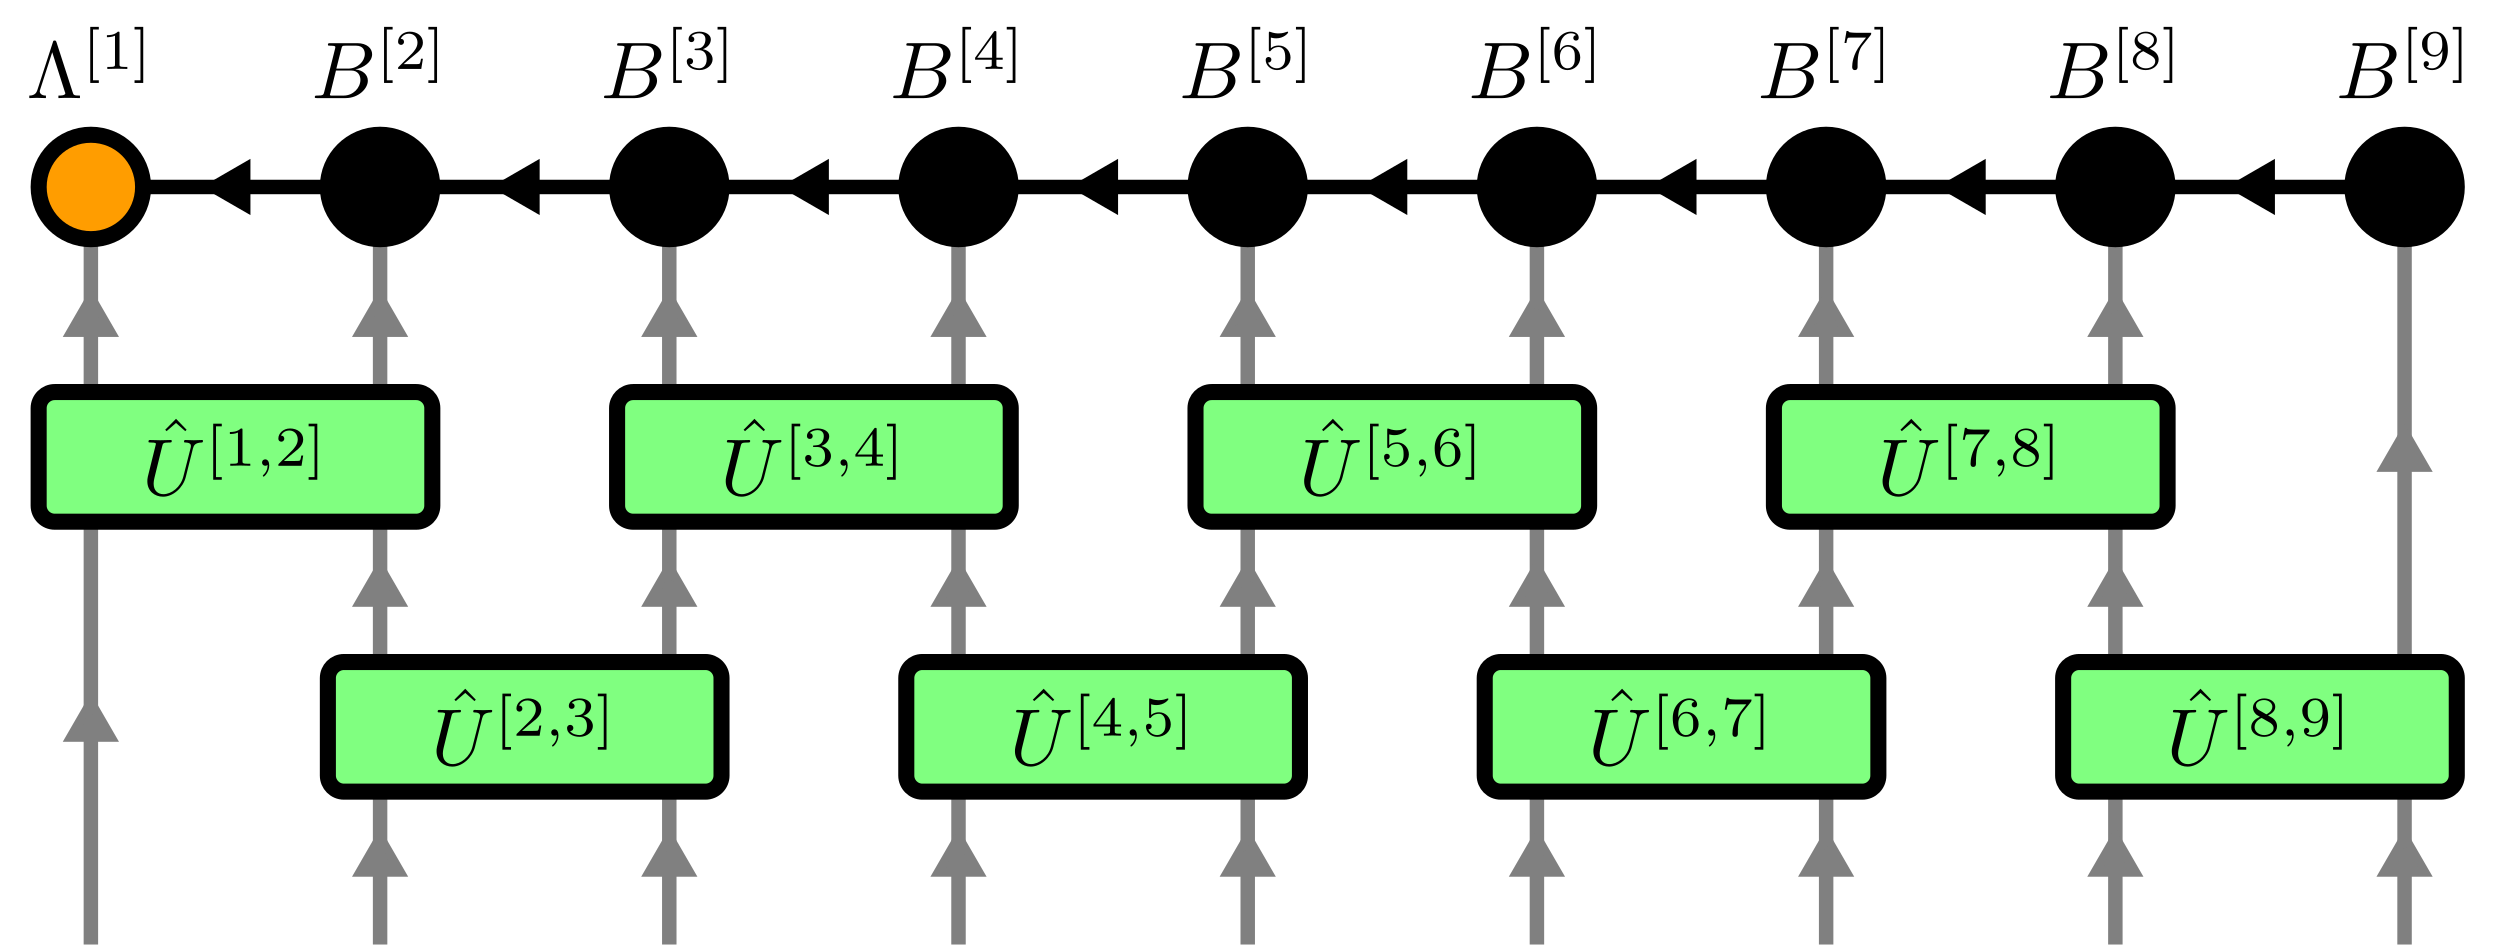 <?xml version="1.0" encoding="UTF-8"?>
<svg xmlns="http://www.w3.org/2000/svg" xmlns:xlink="http://www.w3.org/1999/xlink" width="310.032pt" height="118.029pt" viewBox="0 0 310.032 118.029" version="1.1">
<defs>
<g>
<symbol overflow="visible" id="glyph0-0">
<path style="stroke:none;" d=""/>
</symbol>
<symbol overflow="visible" id="glyph0-1">
<path style="stroke:none;" d="M 2.5 -6.922 L 1.156 -5.562 L 1.328 -5.391 L 2.5 -6.406 L 3.641 -5.391 L 3.812 -5.562 Z M 2.5 -6.922 "/>
</symbol>
<symbol overflow="visible" id="glyph0-2">
<path style="stroke:none;" d="M 3.688 -6.922 C 3.625 -7.125 3.562 -7.141 3.453 -7.141 C 3.297 -7.141 3.281 -7.094 3.234 -6.922 L 1.312 -1 C 1.219 -0.703 1.016 -0.312 0.312 -0.312 L 0.312 0 C 0.641 -0.016 1.156 -0.031 1.25 -0.031 C 1.531 -0.031 2.062 -0.016 2.375 0 L 2.375 -0.312 C 1.828 -0.312 1.609 -0.594 1.609 -0.828 C 1.609 -0.875 1.609 -0.906 1.656 -1.047 L 3.156 -5.688 L 4.719 -0.781 C 4.781 -0.641 4.781 -0.625 4.781 -0.609 C 4.781 -0.312 4.188 -0.312 3.922 -0.312 L 3.922 0 C 4.281 -0.031 4.984 -0.031 5.359 -0.031 C 5.75 -0.031 6.203 -0.016 6.594 0 L 6.594 -0.312 C 5.828 -0.312 5.797 -0.375 5.688 -0.734 Z M 3.688 -6.922 "/>
</symbol>
<symbol overflow="visible" id="glyph1-0">
<path style="stroke:none;" d=""/>
</symbol>
<symbol overflow="visible" id="glyph1-1">
<path style="stroke:none;" d="M 6.328 -5.766 C 6.438 -6.172 6.609 -6.469 7.406 -6.5 C 7.453 -6.5 7.578 -6.516 7.578 -6.703 C 7.578 -6.703 7.578 -6.812 7.453 -6.812 C 7.125 -6.812 6.766 -6.781 6.438 -6.781 C 6.094 -6.781 5.719 -6.812 5.391 -6.812 C 5.328 -6.812 5.219 -6.812 5.219 -6.609 C 5.219 -6.5 5.312 -6.5 5.391 -6.5 C 5.969 -6.484 6.078 -6.281 6.078 -6.062 C 6.078 -6.031 6.047 -5.875 6.047 -5.859 L 5.141 -2.297 C 4.812 -0.953 3.656 -0.094 2.656 -0.094 C 1.984 -0.094 1.453 -0.531 1.453 -1.391 C 1.453 -1.406 1.453 -1.719 1.562 -2.156 L 2.516 -6.047 C 2.609 -6.406 2.625 -6.5 3.359 -6.5 C 3.625 -6.5 3.703 -6.5 3.703 -6.703 C 3.703 -6.812 3.594 -6.812 3.562 -6.812 C 3.281 -6.812 2.562 -6.781 2.281 -6.781 C 2 -6.781 1.281 -6.812 1 -6.812 C 0.922 -6.812 0.812 -6.812 0.812 -6.609 C 0.812 -6.5 0.891 -6.5 1.094 -6.5 C 1.109 -6.5 1.297 -6.5 1.469 -6.484 C 1.641 -6.453 1.734 -6.453 1.734 -6.312 C 1.734 -6.266 1.625 -5.844 1.562 -5.609 L 1.344 -4.734 C 1.25 -4.344 0.781 -2.469 0.734 -2.266 C 0.672 -2 0.672 -1.844 0.672 -1.688 C 0.672 -0.484 1.578 0.219 2.625 0.219 C 3.875 0.219 5.109 -0.906 5.438 -2.219 Z M 6.328 -5.766 "/>
</symbol>
<symbol overflow="visible" id="glyph1-2">
<path style="stroke:none;" d="M 1.594 -0.781 C 1.5 -0.391 1.469 -0.312 0.688 -0.312 C 0.516 -0.312 0.422 -0.312 0.422 -0.109 C 0.422 0 0.516 0 0.688 0 L 4.25 0 C 5.828 0 7 -1.172 7 -2.156 C 7 -2.875 6.422 -3.453 5.453 -3.562 C 6.484 -3.75 7.531 -4.484 7.531 -5.438 C 7.531 -6.172 6.875 -6.812 5.688 -6.812 L 2.328 -6.812 C 2.141 -6.812 2.047 -6.812 2.047 -6.609 C 2.047 -6.5 2.141 -6.5 2.328 -6.5 C 2.344 -6.5 2.531 -6.5 2.703 -6.484 C 2.875 -6.453 2.969 -6.453 2.969 -6.312 C 2.969 -6.281 2.953 -6.25 2.938 -6.125 Z M 3.094 -3.656 L 3.719 -6.125 C 3.812 -6.469 3.828 -6.5 4.25 -6.5 L 5.547 -6.5 C 6.422 -6.5 6.625 -5.906 6.625 -5.469 C 6.625 -4.594 5.766 -3.656 4.562 -3.656 Z M 2.656 -0.312 C 2.516 -0.312 2.5 -0.312 2.438 -0.312 C 2.328 -0.328 2.297 -0.344 2.297 -0.422 C 2.297 -0.453 2.297 -0.469 2.359 -0.641 L 3.047 -3.422 L 4.922 -3.422 C 5.875 -3.422 6.078 -2.688 6.078 -2.266 C 6.078 -1.281 5.188 -0.312 4 -0.312 Z M 2.656 -0.312 "/>
</symbol>
<symbol overflow="visible" id="glyph2-0">
<path style="stroke:none;" d=""/>
</symbol>
<symbol overflow="visible" id="glyph2-1">
<path style="stroke:none;" d="M 2.016 1.734 L 2.016 1.406 L 1.297 1.406 L 1.297 -4.891 L 2.016 -4.891 L 2.016 -5.219 L 0.953 -5.219 L 0.953 1.734 Z M 2.016 1.734 "/>
</symbol>
<symbol overflow="visible" id="glyph2-2">
<path style="stroke:none;" d="M 2.328 -4.438 C 2.328 -4.625 2.328 -4.625 2.125 -4.625 C 1.672 -4.188 1.047 -4.188 0.766 -4.188 L 0.766 -3.938 C 0.922 -3.938 1.391 -3.938 1.766 -4.125 L 1.766 -0.578 C 1.766 -0.344 1.766 -0.25 1.078 -0.25 L 0.812 -0.25 L 0.812 0 C 0.938 0 1.797 -0.031 2.047 -0.031 C 2.266 -0.031 3.141 0 3.297 0 L 3.297 -0.25 L 3.031 -0.25 C 2.328 -0.25 2.328 -0.344 2.328 -0.578 Z M 2.328 -4.438 "/>
</symbol>
<symbol overflow="visible" id="glyph2-3">
<path style="stroke:none;" d="M 3.516 -1.266 L 3.281 -1.266 C 3.266 -1.109 3.188 -0.703 3.094 -0.641 C 3.047 -0.594 2.516 -0.594 2.406 -0.594 L 1.125 -0.594 C 1.859 -1.234 2.109 -1.438 2.516 -1.766 C 3.031 -2.172 3.516 -2.609 3.516 -3.266 C 3.516 -4.109 2.781 -4.625 1.891 -4.625 C 1.031 -4.625 0.438 -4.016 0.438 -3.375 C 0.438 -3.031 0.734 -2.984 0.812 -2.984 C 0.969 -2.984 1.172 -3.109 1.172 -3.359 C 1.172 -3.484 1.125 -3.734 0.766 -3.734 C 0.984 -4.219 1.453 -4.375 1.781 -4.375 C 2.484 -4.375 2.844 -3.828 2.844 -3.266 C 2.844 -2.656 2.406 -2.188 2.188 -1.938 L 0.516 -0.266 C 0.438 -0.203 0.438 -0.188 0.438 0 L 3.312 0 Z M 3.516 -1.266 "/>
</symbol>
<symbol overflow="visible" id="glyph2-4">
<path style="stroke:none;" d="M 1.297 -5.219 L 0.219 -5.219 L 0.219 -4.891 L 0.953 -4.891 L 0.953 1.406 L 0.219 1.406 L 0.219 1.734 L 1.297 1.734 Z M 1.297 -5.219 "/>
</symbol>
<symbol overflow="visible" id="glyph2-5">
<path style="stroke:none;" d="M 1.906 -2.328 C 2.453 -2.328 2.844 -1.953 2.844 -1.203 C 2.844 -0.344 2.328 -0.078 1.938 -0.078 C 1.656 -0.078 1.031 -0.156 0.75 -0.578 C 1.078 -0.578 1.156 -0.812 1.156 -0.969 C 1.156 -1.188 0.984 -1.344 0.766 -1.344 C 0.578 -1.344 0.375 -1.219 0.375 -0.938 C 0.375 -0.281 1.094 0.141 1.938 0.141 C 2.906 0.141 3.578 -0.516 3.578 -1.203 C 3.578 -1.75 3.141 -2.297 2.375 -2.453 C 3.094 -2.719 3.359 -3.234 3.359 -3.672 C 3.359 -4.219 2.734 -4.625 1.953 -4.625 C 1.188 -4.625 0.594 -4.25 0.594 -3.688 C 0.594 -3.453 0.75 -3.328 0.953 -3.328 C 1.172 -3.328 1.312 -3.484 1.312 -3.672 C 1.312 -3.875 1.172 -4.031 0.953 -4.047 C 1.203 -4.344 1.672 -4.422 1.938 -4.422 C 2.25 -4.422 2.688 -4.266 2.688 -3.672 C 2.688 -3.375 2.594 -3.047 2.406 -2.844 C 2.188 -2.578 1.984 -2.562 1.641 -2.531 C 1.469 -2.516 1.453 -2.516 1.422 -2.516 C 1.406 -2.516 1.344 -2.5 1.344 -2.422 C 1.344 -2.328 1.406 -2.328 1.531 -2.328 Z M 1.906 -2.328 "/>
</symbol>
<symbol overflow="visible" id="glyph2-6">
<path style="stroke:none;" d="M 3.688 -1.141 L 3.688 -1.391 L 2.906 -1.391 L 2.906 -4.5 C 2.906 -4.641 2.906 -4.703 2.766 -4.703 C 2.672 -4.703 2.641 -4.703 2.578 -4.594 L 0.266 -1.391 L 0.266 -1.141 L 2.328 -1.141 L 2.328 -0.578 C 2.328 -0.328 2.328 -0.25 1.75 -0.25 L 1.562 -0.25 L 1.562 0 C 1.922 -0.016 2.359 -0.031 2.609 -0.031 C 2.875 -0.031 3.312 -0.016 3.672 0 L 3.672 -0.25 L 3.484 -0.25 C 2.906 -0.25 2.906 -0.328 2.906 -0.578 L 2.906 -1.141 Z M 2.375 -3.938 L 2.375 -1.391 L 0.531 -1.391 Z M 2.375 -3.938 "/>
</symbol>
<symbol overflow="visible" id="glyph2-7">
<path style="stroke:none;" d="M 1.078 -3.891 C 1.438 -3.797 1.641 -3.797 1.75 -3.797 C 2.672 -3.797 3.219 -4.422 3.219 -4.531 C 3.219 -4.609 3.172 -4.625 3.141 -4.625 C 3.125 -4.625 3.109 -4.625 3.078 -4.609 C 2.906 -4.547 2.547 -4.406 2.031 -4.406 C 1.828 -4.406 1.469 -4.422 1.016 -4.594 C 0.938 -4.625 0.922 -4.625 0.922 -4.625 C 0.828 -4.625 0.828 -4.547 0.828 -4.438 L 0.828 -2.391 C 0.828 -2.266 0.828 -2.188 0.938 -2.188 C 1 -2.188 1.016 -2.188 1.078 -2.281 C 1.375 -2.656 1.812 -2.719 2.047 -2.719 C 2.469 -2.719 2.656 -2.391 2.688 -2.328 C 2.812 -2.094 2.859 -1.828 2.859 -1.422 C 2.859 -1.219 2.859 -0.812 2.641 -0.5 C 2.469 -0.25 2.172 -0.078 1.828 -0.078 C 1.375 -0.078 0.906 -0.328 0.734 -0.797 C 1 -0.781 1.141 -0.953 1.141 -1.141 C 1.141 -1.438 0.875 -1.484 0.781 -1.484 C 0.781 -1.484 0.438 -1.484 0.438 -1.109 C 0.438 -0.484 1.016 0.141 1.844 0.141 C 2.734 0.141 3.516 -0.516 3.516 -1.406 C 3.516 -2.188 2.922 -2.906 2.062 -2.906 C 1.75 -2.906 1.391 -2.844 1.078 -2.578 Z M 1.078 -3.891 "/>
</symbol>
<symbol overflow="visible" id="glyph2-8">
<path style="stroke:none;" d="M 1.047 -2.281 C 1.047 -2.844 1.094 -3.359 1.359 -3.797 C 1.594 -4.172 1.969 -4.422 2.422 -4.422 C 2.625 -4.422 2.906 -4.375 3.047 -4.188 C 2.875 -4.172 2.719 -4.047 2.719 -3.844 C 2.719 -3.672 2.844 -3.516 3.047 -3.516 C 3.266 -3.516 3.391 -3.656 3.391 -3.859 C 3.391 -4.266 3.094 -4.625 2.406 -4.625 C 1.406 -4.625 0.375 -3.703 0.375 -2.203 C 0.375 -0.406 1.219 0.141 2 0.141 C 2.844 0.141 3.578 -0.516 3.578 -1.422 C 3.578 -2.312 2.875 -2.969 2.062 -2.969 C 1.5 -2.969 1.203 -2.594 1.047 -2.281 Z M 2 -0.078 C 1.641 -0.078 1.375 -0.281 1.219 -0.594 C 1.125 -0.797 1.062 -1.156 1.062 -1.562 C 1.062 -2.25 1.469 -2.766 2.031 -2.766 C 2.344 -2.766 2.562 -2.641 2.734 -2.391 C 2.906 -2.125 2.906 -1.828 2.906 -1.422 C 2.906 -1.031 2.906 -0.734 2.719 -0.453 C 2.562 -0.219 2.328 -0.078 2 -0.078 Z M 2 -0.078 "/>
</symbol>
<symbol overflow="visible" id="glyph2-9">
<path style="stroke:none;" d="M 3.734 -4.203 C 3.797 -4.297 3.797 -4.312 3.797 -4.484 L 1.969 -4.484 C 1.688 -4.484 1.609 -4.5 1.359 -4.516 C 1 -4.547 0.984 -4.594 0.969 -4.703 L 0.734 -4.703 L 0.484 -3.219 L 0.719 -3.219 C 0.734 -3.328 0.812 -3.781 0.922 -3.859 C 0.969 -3.891 1.547 -3.891 1.641 -3.891 L 3.156 -3.891 C 2.938 -3.609 2.578 -3.172 2.438 -2.969 C 1.531 -1.781 1.438 -0.672 1.438 -0.266 C 1.438 -0.188 1.438 0.141 1.766 0.141 C 2.109 0.141 2.109 -0.172 2.109 -0.266 L 2.109 -0.547 C 2.109 -1.891 2.391 -2.516 2.688 -2.891 Z M 3.734 -4.203 "/>
</symbol>
<symbol overflow="visible" id="glyph2-10">
<path style="stroke:none;" d="M 2.469 -2.516 C 3.016 -2.781 3.359 -3.109 3.359 -3.594 C 3.359 -4.266 2.656 -4.625 1.984 -4.625 C 1.219 -4.625 0.594 -4.125 0.594 -3.469 C 0.594 -3.141 0.75 -2.906 0.875 -2.766 C 1 -2.609 1.047 -2.578 1.453 -2.344 C 1.062 -2.172 0.375 -1.797 0.375 -1.062 C 0.375 -0.297 1.172 0.141 1.969 0.141 C 2.859 0.141 3.578 -0.422 3.578 -1.172 C 3.578 -1.641 3.312 -2.031 2.906 -2.266 C 2.812 -2.328 2.578 -2.453 2.469 -2.516 Z M 1.344 -3.172 C 1.156 -3.281 0.969 -3.469 0.969 -3.734 C 0.969 -4.172 1.469 -4.422 1.969 -4.422 C 2.516 -4.422 3 -4.078 3 -3.594 C 3 -2.969 2.266 -2.656 2.266 -2.656 C 2.25 -2.656 2.234 -2.656 2.188 -2.688 Z M 1.672 -2.203 L 2.641 -1.656 C 2.812 -1.547 3.156 -1.344 3.156 -0.938 C 3.156 -0.406 2.578 -0.078 1.984 -0.078 C 1.344 -0.078 0.797 -0.5 0.797 -1.062 C 0.797 -1.578 1.172 -1.984 1.672 -2.203 Z M 1.672 -2.203 "/>
</symbol>
<symbol overflow="visible" id="glyph2-11">
<path style="stroke:none;" d="M 2.906 -2.078 C 2.906 -0.344 2.062 -0.078 1.641 -0.078 C 1.484 -0.078 1.109 -0.094 0.922 -0.312 C 1.219 -0.344 1.234 -0.578 1.234 -0.641 C 1.234 -0.812 1.109 -0.969 0.906 -0.969 C 0.703 -0.969 0.578 -0.828 0.578 -0.625 C 0.578 -0.156 0.969 0.141 1.641 0.141 C 2.641 0.141 3.578 -0.797 3.578 -2.297 C 3.578 -4.016 2.812 -4.625 2 -4.625 C 1.766 -4.625 1.297 -4.594 0.891 -4.203 C 0.656 -3.969 0.375 -3.703 0.375 -3.078 C 0.375 -2.188 1.078 -1.531 1.891 -1.531 C 2.453 -1.531 2.75 -1.906 2.906 -2.219 Z M 1.938 -1.734 C 1.656 -1.734 1.406 -1.812 1.203 -2.141 C 1.047 -2.391 1.047 -2.688 1.047 -3.078 C 1.047 -3.484 1.047 -3.75 1.25 -4.031 C 1.422 -4.281 1.641 -4.422 2 -4.422 C 2.359 -4.422 2.578 -4.203 2.688 -4.016 C 2.875 -3.734 2.891 -3.234 2.891 -3 C 2.891 -2.094 2.375 -1.734 1.938 -1.734 Z M 1.938 -1.734 "/>
</symbol>
<symbol overflow="visible" id="glyph3-0">
<path style="stroke:none;" d=""/>
</symbol>
<symbol overflow="visible" id="glyph3-1">
<path style="stroke:none;" d="M 1.469 -0.109 C 1.469 0.266 1.406 0.719 0.922 1.156 C 0.906 1.188 0.875 1.219 0.875 1.25 C 0.875 1.297 0.938 1.344 0.969 1.344 C 1.078 1.344 1.672 0.781 1.672 -0.047 C 1.672 -0.469 1.5 -0.797 1.172 -0.797 C 0.953 -0.797 0.781 -0.625 0.781 -0.406 C 0.781 -0.188 0.938 0 1.188 0 C 1.359 0 1.469 -0.109 1.469 -0.109 Z M 1.469 -0.109 "/>
</symbol>
</g>
<clipPath id="clip1">
  <path d="M 280 38 L 310.031 38 L 310.031 74 L 280 74 Z M 280 38 "/>
</clipPath>
<clipPath id="clip2">
  <path d="M 10 62 L 13 62 L 13 118.027 L 10 118.027 Z M 10 62 "/>
</clipPath>
<clipPath id="clip3">
  <path d="M 46 95 L 49 95 L 49 118.027 L 46 118.027 Z M 46 95 "/>
</clipPath>
<clipPath id="clip4">
  <path d="M 29 88 L 65 88 L 65 118.027 L 29 118.027 Z M 29 88 "/>
</clipPath>
<clipPath id="clip5">
  <path d="M 82 95 L 84 95 L 84 118.027 L 82 118.027 Z M 82 95 "/>
</clipPath>
<clipPath id="clip6">
  <path d="M 65 88 L 101 88 L 101 118.027 L 65 118.027 Z M 65 88 "/>
</clipPath>
<clipPath id="clip7">
  <path d="M 117 95 L 120 95 L 120 118.027 L 117 118.027 Z M 117 95 "/>
</clipPath>
<clipPath id="clip8">
  <path d="M 101 88 L 137 88 L 137 118.027 L 101 118.027 Z M 101 88 "/>
</clipPath>
<clipPath id="clip9">
  <path d="M 153 95 L 156 95 L 156 118.027 L 153 118.027 Z M 153 95 "/>
</clipPath>
<clipPath id="clip10">
  <path d="M 136 88 L 173 88 L 173 118.027 L 136 118.027 Z M 136 88 "/>
</clipPath>
<clipPath id="clip11">
  <path d="M 189 95 L 192 95 L 192 118.027 L 189 118.027 Z M 189 95 "/>
</clipPath>
<clipPath id="clip12">
  <path d="M 172 88 L 209 88 L 209 118.027 L 172 118.027 Z M 172 88 "/>
</clipPath>
<clipPath id="clip13">
  <path d="M 225 95 L 228 95 L 228 118.027 L 225 118.027 Z M 225 95 "/>
</clipPath>
<clipPath id="clip14">
  <path d="M 208 88 L 245 88 L 245 118.027 L 208 118.027 Z M 208 88 "/>
</clipPath>
<clipPath id="clip15">
  <path d="M 261 95 L 264 95 L 264 118.027 L 261 118.027 Z M 261 95 "/>
</clipPath>
<clipPath id="clip16">
  <path d="M 244 88 L 281 88 L 281 118.027 L 244 118.027 Z M 244 88 "/>
</clipPath>
<clipPath id="clip17">
  <path d="M 297 95 L 300 95 L 300 118.027 L 297 118.027 Z M 297 95 "/>
</clipPath>
<clipPath id="clip18">
  <path d="M 280 88 L 310.031 88 L 310.031 118.027 L 280 118.027 Z M 280 88 "/>
</clipPath>
<clipPath id="clip19">
  <path d="M 263 0 L 310.031 0 L 310.031 58 L 263 58 Z M 263 0 "/>
</clipPath>
<clipPath id="clip20">
  <path d="M 12 53 L 118 53 L 118 118.027 L 12 118.027 Z M 12 53 "/>
</clipPath>
<clipPath id="clip21">
  <path d="M 84 53 L 190 53 L 190 118.027 L 84 118.027 Z M 84 53 "/>
</clipPath>
<clipPath id="clip22">
  <path d="M 155 53 L 262 53 L 262 118.027 L 155 118.027 Z M 155 53 "/>
</clipPath>
<clipPath id="clip23">
  <path d="M 227 53 L 310.031 53 L 310.031 118.027 L 227 118.027 Z M 227 53 "/>
</clipPath>
</defs>
<g id="surface1">
<path style="fill:none;stroke-width:1.793;stroke-linecap:butt;stroke-linejoin:miter;stroke:rgb(50%,50%,50%);stroke-opacity:1;stroke-miterlimit:10;" d="M -0 -26.998 L -0 -6.474 " transform="matrix(1,0,0,-1,11.27,23.186)"/>
<path style="fill-rule:nonzero;fill:rgb(50%,50%,50%);fill-opacity:1;stroke-width:1.793;stroke-linecap:butt;stroke-linejoin:miter;stroke:rgb(50%,50%,50%);stroke-opacity:1;stroke-miterlimit:10;" d="M -6.906 4.259 L 0.47 0.001 L -6.906 -4.257 Z M -6.906 4.259 " transform="matrix(0,-0.6,-0.6,0,11.27,37.099)"/>
<path style="fill:none;stroke-width:1.793;stroke-linecap:butt;stroke-linejoin:miter;stroke:rgb(50%,50%,50%);stroke-opacity:1;stroke-miterlimit:10;" d="M 35.867 -26.998 L 35.867 -6.474 " transform="matrix(1,0,0,-1,11.27,23.186)"/>
<path style="fill-rule:nonzero;fill:rgb(50%,50%,50%);fill-opacity:1;stroke-width:1.793;stroke-linecap:butt;stroke-linejoin:miter;stroke:rgb(50%,50%,50%);stroke-opacity:1;stroke-miterlimit:10;" d="M -6.906 4.256 L 0.47 -0.001 L -6.906 -4.259 Z M -6.906 4.256 " transform="matrix(0,-0.6,-0.6,0,47.136,37.099)"/>
<path style="fill:none;stroke-width:1.793;stroke-linecap:butt;stroke-linejoin:miter;stroke:rgb(50%,50%,50%);stroke-opacity:1;stroke-miterlimit:10;" d="M 71.73 -26.998 L 71.73 -6.474 " transform="matrix(1,0,0,-1,11.27,23.186)"/>
<path style="fill-rule:nonzero;fill:rgb(50%,50%,50%);fill-opacity:1;stroke-width:1.793;stroke-linecap:butt;stroke-linejoin:miter;stroke:rgb(50%,50%,50%);stroke-opacity:1;stroke-miterlimit:10;" d="M -6.906 4.261 L 0.47 0.003 L -6.906 -4.261 Z M -6.906 4.261 " transform="matrix(0,-0.6,-0.6,0,83.002,37.099)"/>
<path style="fill:none;stroke-width:1.793;stroke-linecap:butt;stroke-linejoin:miter;stroke:rgb(50%,50%,50%);stroke-opacity:1;stroke-miterlimit:10;" d="M 107.597 -26.998 L 107.597 -6.474 " transform="matrix(1,0,0,-1,11.27,23.186)"/>
<path style="fill-rule:nonzero;fill:rgb(50%,50%,50%);fill-opacity:1;stroke-width:1.793;stroke-linecap:butt;stroke-linejoin:miter;stroke:rgb(50%,50%,50%);stroke-opacity:1;stroke-miterlimit:10;" d="M -6.906 4.259 L 0.47 0.001 L -6.906 -4.257 Z M -6.906 4.259 " transform="matrix(0,-0.6,-0.6,0,118.868,37.099)"/>
<path style="fill:none;stroke-width:1.793;stroke-linecap:butt;stroke-linejoin:miter;stroke:rgb(50%,50%,50%);stroke-opacity:1;stroke-miterlimit:10;" d="M 143.464 -26.998 L 143.464 -6.474 " transform="matrix(1,0,0,-1,11.27,23.186)"/>
<path style="fill-rule:nonzero;fill:rgb(50%,50%,50%);fill-opacity:1;stroke-width:1.793;stroke-linecap:butt;stroke-linejoin:miter;stroke:rgb(50%,50%,50%);stroke-opacity:1;stroke-miterlimit:10;" d="M -6.906 4.256 L 0.47 -0.001 L -6.906 -4.259 Z M -6.906 4.256 " transform="matrix(0,-0.6,-0.6,0,154.733,37.099)"/>
<path style="fill:none;stroke-width:1.793;stroke-linecap:butt;stroke-linejoin:miter;stroke:rgb(50%,50%,50%);stroke-opacity:1;stroke-miterlimit:10;" d="M 179.328 -26.998 L 179.328 -6.474 " transform="matrix(1,0,0,-1,11.27,23.186)"/>
<path style="fill-rule:nonzero;fill:rgb(50%,50%,50%);fill-opacity:1;stroke-width:1.793;stroke-linecap:butt;stroke-linejoin:miter;stroke:rgb(50%,50%,50%);stroke-opacity:1;stroke-miterlimit:10;" d="M -6.906 4.261 L 0.47 0.003 L -6.906 -4.261 Z M -6.906 4.261 " transform="matrix(0,-0.6,-0.6,0,190.599,37.099)"/>
<path style="fill:none;stroke-width:1.793;stroke-linecap:butt;stroke-linejoin:miter;stroke:rgb(50%,50%,50%);stroke-opacity:1;stroke-miterlimit:10;" d="M 215.195 -26.998 L 215.195 -6.474 " transform="matrix(1,0,0,-1,11.27,23.186)"/>
<path style="fill-rule:nonzero;fill:rgb(50%,50%,50%);fill-opacity:1;stroke-width:1.793;stroke-linecap:butt;stroke-linejoin:miter;stroke:rgb(50%,50%,50%);stroke-opacity:1;stroke-miterlimit:10;" d="M -6.906 4.258 L 0.47 0.001 L -6.906 -4.257 Z M -6.906 4.258 " transform="matrix(0,-0.6,-0.6,0,226.465,37.099)"/>
<path style="fill:none;stroke-width:1.793;stroke-linecap:butt;stroke-linejoin:miter;stroke:rgb(50%,50%,50%);stroke-opacity:1;stroke-miterlimit:10;" d="M 251.062 -26.998 L 251.062 -6.474 " transform="matrix(1,0,0,-1,11.27,23.186)"/>
<path style="fill-rule:nonzero;fill:rgb(50%,50%,50%);fill-opacity:1;stroke-width:1.793;stroke-linecap:butt;stroke-linejoin:miter;stroke:rgb(50%,50%,50%);stroke-opacity:1;stroke-miterlimit:10;" d="M -6.906 4.256 L 0.47 -0.002 L -6.906 -4.259 Z M -6.906 4.256 " transform="matrix(0,-0.6,-0.6,0,262.331,37.099)"/>
<path style="fill:none;stroke-width:1.793;stroke-linecap:butt;stroke-linejoin:miter;stroke:rgb(50%,50%,50%);stroke-opacity:1;stroke-miterlimit:10;" d="M 35.867 -60.474 L 35.867 -39.951 " transform="matrix(1,0,0,-1,11.27,23.186)"/>
<path style="fill-rule:nonzero;fill:rgb(50%,50%,50%);fill-opacity:1;stroke-width:1.793;stroke-linecap:butt;stroke-linejoin:miter;stroke:rgb(50%,50%,50%);stroke-opacity:1;stroke-miterlimit:10;" d="M -6.902 4.256 L 0.474 -0.001 L -6.902 -4.259 Z M -6.902 4.256 " transform="matrix(0,-0.6,-0.6,0,47.136,70.573)"/>
<path style="fill:none;stroke-width:1.793;stroke-linecap:butt;stroke-linejoin:miter;stroke:rgb(50%,50%,50%);stroke-opacity:1;stroke-miterlimit:10;" d="M 71.73 -60.474 L 71.73 -39.951 " transform="matrix(1,0,0,-1,11.27,23.186)"/>
<path style="fill-rule:nonzero;fill:rgb(50%,50%,50%);fill-opacity:1;stroke-width:1.793;stroke-linecap:butt;stroke-linejoin:miter;stroke:rgb(50%,50%,50%);stroke-opacity:1;stroke-miterlimit:10;" d="M -6.902 4.261 L 0.474 0.003 L -6.902 -4.261 Z M -6.902 4.261 " transform="matrix(0,-0.6,-0.6,0,83.002,70.573)"/>
<path style="fill:none;stroke-width:1.793;stroke-linecap:butt;stroke-linejoin:miter;stroke:rgb(50%,50%,50%);stroke-opacity:1;stroke-miterlimit:10;" d="M 107.597 -60.474 L 107.597 -39.951 " transform="matrix(1,0,0,-1,11.27,23.186)"/>
<path style="fill-rule:nonzero;fill:rgb(50%,50%,50%);fill-opacity:1;stroke-width:1.793;stroke-linecap:butt;stroke-linejoin:miter;stroke:rgb(50%,50%,50%);stroke-opacity:1;stroke-miterlimit:10;" d="M -6.902 4.259 L 0.474 0.001 L -6.902 -4.257 Z M -6.902 4.259 " transform="matrix(0,-0.6,-0.6,0,118.868,70.573)"/>
<path style="fill:none;stroke-width:1.793;stroke-linecap:butt;stroke-linejoin:miter;stroke:rgb(50%,50%,50%);stroke-opacity:1;stroke-miterlimit:10;" d="M 143.464 -60.474 L 143.464 -39.951 " transform="matrix(1,0,0,-1,11.27,23.186)"/>
<path style="fill-rule:nonzero;fill:rgb(50%,50%,50%);fill-opacity:1;stroke-width:1.793;stroke-linecap:butt;stroke-linejoin:miter;stroke:rgb(50%,50%,50%);stroke-opacity:1;stroke-miterlimit:10;" d="M -6.902 4.256 L 0.474 -0.001 L -6.902 -4.259 Z M -6.902 4.256 " transform="matrix(0,-0.6,-0.6,0,154.733,70.573)"/>
<path style="fill:none;stroke-width:1.793;stroke-linecap:butt;stroke-linejoin:miter;stroke:rgb(50%,50%,50%);stroke-opacity:1;stroke-miterlimit:10;" d="M 179.328 -60.474 L 179.328 -39.951 " transform="matrix(1,0,0,-1,11.27,23.186)"/>
<path style="fill-rule:nonzero;fill:rgb(50%,50%,50%);fill-opacity:1;stroke-width:1.793;stroke-linecap:butt;stroke-linejoin:miter;stroke:rgb(50%,50%,50%);stroke-opacity:1;stroke-miterlimit:10;" d="M -6.902 4.261 L 0.474 0.003 L -6.902 -4.261 Z M -6.902 4.261 " transform="matrix(0,-0.6,-0.6,0,190.599,70.573)"/>
<path style="fill:none;stroke-width:1.793;stroke-linecap:butt;stroke-linejoin:miter;stroke:rgb(50%,50%,50%);stroke-opacity:1;stroke-miterlimit:10;" d="M 215.195 -60.474 L 215.195 -39.951 " transform="matrix(1,0,0,-1,11.27,23.186)"/>
<path style="fill-rule:nonzero;fill:rgb(50%,50%,50%);fill-opacity:1;stroke-width:1.793;stroke-linecap:butt;stroke-linejoin:miter;stroke:rgb(50%,50%,50%);stroke-opacity:1;stroke-miterlimit:10;" d="M -6.902 4.258 L 0.474 0.001 L -6.902 -4.257 Z M -6.902 4.258 " transform="matrix(0,-0.6,-0.6,0,226.465,70.573)"/>
<path style="fill:none;stroke-width:1.793;stroke-linecap:butt;stroke-linejoin:miter;stroke:rgb(50%,50%,50%);stroke-opacity:1;stroke-miterlimit:10;" d="M 251.062 -60.474 L 251.062 -39.951 " transform="matrix(1,0,0,-1,11.27,23.186)"/>
<path style="fill-rule:nonzero;fill:rgb(50%,50%,50%);fill-opacity:1;stroke-width:1.793;stroke-linecap:butt;stroke-linejoin:miter;stroke:rgb(50%,50%,50%);stroke-opacity:1;stroke-miterlimit:10;" d="M -6.902 4.256 L 0.474 -0.002 L -6.902 -4.259 Z M -6.902 4.256 " transform="matrix(0,-0.6,-0.6,0,262.331,70.573)"/>
<path style="fill:none;stroke-width:1.793;stroke-linecap:butt;stroke-linejoin:miter;stroke:rgb(50%,50%,50%);stroke-opacity:1;stroke-miterlimit:10;" d="M 286.925 -60.474 L 286.925 -6.474 " transform="matrix(1,0,0,-1,11.27,23.186)"/>
<path style=" stroke:none;fill-rule:nonzero;fill:rgb(50%,50%,50%);fill-opacity:1;" d="M 295.641 57.977 L 298.195 53.551 L 300.754 57.977 Z M 295.641 57.977 "/>
<g clip-path="url(#clip1)" clip-rule="nonzero">
<path style="fill:none;stroke-width:1.793;stroke-linecap:butt;stroke-linejoin:miter;stroke:rgb(50%,50%,50%);stroke-opacity:1;stroke-miterlimit:10;" d="M -6.901 4.261 L 0.475 0.003 L -6.901 -4.262 Z M -6.901 4.261 " transform="matrix(0,-0.6,-0.6,0,298.197,53.836)"/>
</g>
<g clip-path="url(#clip2)" clip-rule="nonzero">
<path style="fill:none;stroke-width:1.793;stroke-linecap:butt;stroke-linejoin:miter;stroke:rgb(50%,50%,50%);stroke-opacity:1;stroke-miterlimit:10;" d="M -0 -93.947 L -0 -39.951 " transform="matrix(1,0,0,-1,11.27,23.186)"/>
</g>
<path style="fill-rule:nonzero;fill:rgb(50%,50%,50%);fill-opacity:1;stroke-width:1.793;stroke-linecap:butt;stroke-linejoin:miter;stroke:rgb(50%,50%,50%);stroke-opacity:1;stroke-miterlimit:10;" d="M -6.904 4.259 L 0.472 0.001 L -6.904 -4.257 Z M -6.904 4.259 " transform="matrix(0,-0.6,-0.6,0,11.27,87.311)"/>
<g clip-path="url(#clip3)" clip-rule="nonzero">
<path style="fill:none;stroke-width:1.793;stroke-linecap:butt;stroke-linejoin:miter;stroke:rgb(50%,50%,50%);stroke-opacity:1;stroke-miterlimit:10;" d="M 35.867 -93.947 L 35.867 -73.423 " transform="matrix(1,0,0,-1,11.27,23.186)"/>
</g>
<path style=" stroke:none;fill-rule:nonzero;fill:rgb(50%,50%,50%);fill-opacity:1;" d="M 44.582 108.191 L 47.137 103.766 L 49.691 108.191 Z M 44.582 108.191 "/>
<g clip-path="url(#clip4)" clip-rule="nonzero">
<path style="fill:none;stroke-width:1.793;stroke-linecap:butt;stroke-linejoin:miter;stroke:rgb(50%,50%,50%);stroke-opacity:1;stroke-miterlimit:10;" d="M -6.906 4.256 L 0.471 -0.001 L -6.906 -4.259 Z M -6.906 4.256 " transform="matrix(0,-0.6,-0.6,0,47.136,104.048)"/>
</g>
<g clip-path="url(#clip5)" clip-rule="nonzero">
<path style="fill:none;stroke-width:1.793;stroke-linecap:butt;stroke-linejoin:miter;stroke:rgb(50%,50%,50%);stroke-opacity:1;stroke-miterlimit:10;" d="M 71.73 -93.947 L 71.73 -73.423 " transform="matrix(1,0,0,-1,11.27,23.186)"/>
</g>
<path style=" stroke:none;fill-rule:nonzero;fill:rgb(50%,50%,50%);fill-opacity:1;" d="M 80.445 108.191 L 83 103.766 L 85.559 108.191 Z M 80.445 108.191 "/>
<g clip-path="url(#clip6)" clip-rule="nonzero">
<path style="fill:none;stroke-width:1.793;stroke-linecap:butt;stroke-linejoin:miter;stroke:rgb(50%,50%,50%);stroke-opacity:1;stroke-miterlimit:10;" d="M -6.906 4.261 L 0.471 0.003 L -6.906 -4.261 Z M -6.906 4.261 " transform="matrix(0,-0.6,-0.6,0,83.002,104.048)"/>
</g>
<g clip-path="url(#clip7)" clip-rule="nonzero">
<path style="fill:none;stroke-width:1.793;stroke-linecap:butt;stroke-linejoin:miter;stroke:rgb(50%,50%,50%);stroke-opacity:1;stroke-miterlimit:10;" d="M 107.597 -93.947 L 107.597 -73.423 " transform="matrix(1,0,0,-1,11.27,23.186)"/>
</g>
<path style=" stroke:none;fill-rule:nonzero;fill:rgb(50%,50%,50%);fill-opacity:1;" d="M 116.312 108.191 L 118.867 103.766 L 121.422 108.191 Z M 116.312 108.191 "/>
<g clip-path="url(#clip8)" clip-rule="nonzero">
<path style="fill:none;stroke-width:1.793;stroke-linecap:butt;stroke-linejoin:miter;stroke:rgb(50%,50%,50%);stroke-opacity:1;stroke-miterlimit:10;" d="M -6.906 4.259 L 0.471 0.001 L -6.906 -4.257 Z M -6.906 4.259 " transform="matrix(0,-0.6,-0.6,0,118.868,104.048)"/>
</g>
<g clip-path="url(#clip9)" clip-rule="nonzero">
<path style="fill:none;stroke-width:1.793;stroke-linecap:butt;stroke-linejoin:miter;stroke:rgb(50%,50%,50%);stroke-opacity:1;stroke-miterlimit:10;" d="M 143.464 -93.947 L 143.464 -73.423 " transform="matrix(1,0,0,-1,11.27,23.186)"/>
</g>
<path style=" stroke:none;fill-rule:nonzero;fill:rgb(50%,50%,50%);fill-opacity:1;" d="M 152.18 108.191 L 154.734 103.766 L 157.289 108.191 Z M 152.18 108.191 "/>
<g clip-path="url(#clip10)" clip-rule="nonzero">
<path style="fill:none;stroke-width:1.793;stroke-linecap:butt;stroke-linejoin:miter;stroke:rgb(50%,50%,50%);stroke-opacity:1;stroke-miterlimit:10;" d="M -6.906 4.256 L 0.471 -0.001 L -6.906 -4.259 Z M -6.906 4.256 " transform="matrix(0,-0.6,-0.6,0,154.733,104.048)"/>
</g>
<g clip-path="url(#clip11)" clip-rule="nonzero">
<path style="fill:none;stroke-width:1.793;stroke-linecap:butt;stroke-linejoin:miter;stroke:rgb(50%,50%,50%);stroke-opacity:1;stroke-miterlimit:10;" d="M 179.328 -93.947 L 179.328 -73.423 " transform="matrix(1,0,0,-1,11.27,23.186)"/>
</g>
<path style=" stroke:none;fill-rule:nonzero;fill:rgb(50%,50%,50%);fill-opacity:1;" d="M 188.043 108.191 L 190.598 103.766 L 193.156 108.191 Z M 188.043 108.191 "/>
<g clip-path="url(#clip12)" clip-rule="nonzero">
<path style="fill:none;stroke-width:1.793;stroke-linecap:butt;stroke-linejoin:miter;stroke:rgb(50%,50%,50%);stroke-opacity:1;stroke-miterlimit:10;" d="M -6.906 4.261 L 0.471 0.003 L -6.906 -4.261 Z M -6.906 4.261 " transform="matrix(0,-0.6,-0.6,0,190.599,104.048)"/>
</g>
<g clip-path="url(#clip13)" clip-rule="nonzero">
<path style="fill:none;stroke-width:1.793;stroke-linecap:butt;stroke-linejoin:miter;stroke:rgb(50%,50%,50%);stroke-opacity:1;stroke-miterlimit:10;" d="M 215.195 -93.947 L 215.195 -73.423 " transform="matrix(1,0,0,-1,11.27,23.186)"/>
</g>
<path style=" stroke:none;fill-rule:nonzero;fill:rgb(50%,50%,50%);fill-opacity:1;" d="M 223.91 108.191 L 226.465 103.766 L 229.02 108.191 Z M 223.91 108.191 "/>
<g clip-path="url(#clip14)" clip-rule="nonzero">
<path style="fill:none;stroke-width:1.793;stroke-linecap:butt;stroke-linejoin:miter;stroke:rgb(50%,50%,50%);stroke-opacity:1;stroke-miterlimit:10;" d="M -6.906 4.258 L 0.471 0.001 L -6.906 -4.257 Z M -6.906 4.258 " transform="matrix(0,-0.6,-0.6,0,226.465,104.048)"/>
</g>
<g clip-path="url(#clip15)" clip-rule="nonzero">
<path style="fill:none;stroke-width:1.793;stroke-linecap:butt;stroke-linejoin:miter;stroke:rgb(50%,50%,50%);stroke-opacity:1;stroke-miterlimit:10;" d="M 251.062 -93.947 L 251.062 -73.423 " transform="matrix(1,0,0,-1,11.27,23.186)"/>
</g>
<path style=" stroke:none;fill-rule:nonzero;fill:rgb(50%,50%,50%);fill-opacity:1;" d="M 259.777 108.191 L 262.332 103.766 L 264.887 108.191 Z M 259.777 108.191 "/>
<g clip-path="url(#clip16)" clip-rule="nonzero">
<path style="fill:none;stroke-width:1.793;stroke-linecap:butt;stroke-linejoin:miter;stroke:rgb(50%,50%,50%);stroke-opacity:1;stroke-miterlimit:10;" d="M -6.906 4.256 L 0.471 -0.002 L -6.906 -4.259 Z M -6.906 4.256 " transform="matrix(0,-0.6,-0.6,0,262.331,104.048)"/>
</g>
<g clip-path="url(#clip17)" clip-rule="nonzero">
<path style="fill:none;stroke-width:1.793;stroke-linecap:butt;stroke-linejoin:miter;stroke:rgb(50%,50%,50%);stroke-opacity:1;stroke-miterlimit:10;" d="M 286.925 -93.947 L 286.925 -73.423 " transform="matrix(1,0,0,-1,11.27,23.186)"/>
</g>
<path style=" stroke:none;fill-rule:nonzero;fill:rgb(50%,50%,50%);fill-opacity:1;" d="M 295.641 108.191 L 298.195 103.766 L 300.754 108.191 Z M 295.641 108.191 "/>
<g clip-path="url(#clip18)" clip-rule="nonzero">
<path style="fill:none;stroke-width:1.793;stroke-linecap:butt;stroke-linejoin:miter;stroke:rgb(50%,50%,50%);stroke-opacity:1;stroke-miterlimit:10;" d="M -6.906 4.261 L 0.471 0.003 L -6.906 -4.262 Z M -6.906 4.261 " transform="matrix(0,-0.6,-0.6,0,298.197,104.048)"/>
</g>
<path style="fill-rule:nonzero;fill:rgb(100%,61.6%,0%);fill-opacity:1;stroke-width:1.993;stroke-linecap:butt;stroke-linejoin:miter;stroke:rgb(0%,0%,0%);stroke-opacity:1;stroke-miterlimit:10;" d="M 6.476 -0.002 C 6.476 3.577 3.578 6.475 -0 6.475 C -3.575 6.475 -6.477 3.577 -6.477 -0.002 C -6.477 -3.576 -3.575 -6.474 -0 -6.474 C 3.578 -6.474 6.476 -3.576 6.476 -0.002 Z M 6.476 -0.002 " transform="matrix(1,0,0,-1,11.27,23.186)"/>
<path style="fill-rule:nonzero;fill:rgb(0%,0%,0%);fill-opacity:1;stroke-width:1.993;stroke-linecap:butt;stroke-linejoin:miter;stroke:rgb(0%,0%,0%);stroke-opacity:1;stroke-miterlimit:10;" d="M 42.343 -0.002 C 42.343 3.577 39.441 6.475 35.867 6.475 C 32.289 6.475 29.39 3.577 29.39 -0.002 C 29.39 -3.576 32.289 -6.474 35.867 -6.474 C 39.441 -6.474 42.343 -3.576 42.343 -0.002 Z M 42.343 -0.002 " transform="matrix(1,0,0,-1,11.27,23.186)"/>
<path style="fill-rule:nonzero;fill:rgb(0%,0%,0%);fill-opacity:1;stroke-width:1.993;stroke-linecap:butt;stroke-linejoin:miter;stroke:rgb(0%,0%,0%);stroke-opacity:1;stroke-miterlimit:10;" d="M 78.207 -0.002 C 78.207 3.577 75.308 6.475 71.73 6.475 C 68.156 6.475 65.257 3.577 65.257 -0.002 C 65.257 -3.576 68.156 -6.474 71.73 -6.474 C 75.308 -6.474 78.207 -3.576 78.207 -0.002 Z M 78.207 -0.002 " transform="matrix(1,0,0,-1,11.27,23.186)"/>
<path style="fill-rule:nonzero;fill:rgb(0%,0%,0%);fill-opacity:1;stroke-width:1.993;stroke-linecap:butt;stroke-linejoin:miter;stroke:rgb(0%,0%,0%);stroke-opacity:1;stroke-miterlimit:10;" d="M 114.074 -0.002 C 114.074 3.577 111.175 6.475 107.597 6.475 C 104.023 6.475 101.121 3.577 101.121 -0.002 C 101.121 -3.576 104.023 -6.474 107.597 -6.474 C 111.175 -6.474 114.074 -3.576 114.074 -0.002 Z M 114.074 -0.002 " transform="matrix(1,0,0,-1,11.27,23.186)"/>
<path style="fill-rule:nonzero;fill:rgb(0%,0%,0%);fill-opacity:1;stroke-width:1.993;stroke-linecap:butt;stroke-linejoin:miter;stroke:rgb(0%,0%,0%);stroke-opacity:1;stroke-miterlimit:10;" d="M 149.941 -0.002 C 149.941 3.577 147.039 6.475 143.464 6.475 C 139.886 6.475 136.988 3.577 136.988 -0.002 C 136.988 -3.576 139.886 -6.474 143.464 -6.474 C 147.039 -6.474 149.941 -3.576 149.941 -0.002 Z M 149.941 -0.002 " transform="matrix(1,0,0,-1,11.27,23.186)"/>
<path style="fill-rule:nonzero;fill:rgb(0%,0%,0%);fill-opacity:1;stroke-width:1.993;stroke-linecap:butt;stroke-linejoin:miter;stroke:rgb(0%,0%,0%);stroke-opacity:1;stroke-miterlimit:10;" d="M 185.804 -0.002 C 185.804 3.577 182.906 6.475 179.328 6.475 C 175.753 6.475 172.855 3.577 172.855 -0.002 C 172.855 -3.576 175.753 -6.474 179.328 -6.474 C 182.906 -6.474 185.804 -3.576 185.804 -0.002 Z M 185.804 -0.002 " transform="matrix(1,0,0,-1,11.27,23.186)"/>
<path style="fill-rule:nonzero;fill:rgb(0%,0%,0%);fill-opacity:1;stroke-width:1.993;stroke-linecap:butt;stroke-linejoin:miter;stroke:rgb(0%,0%,0%);stroke-opacity:1;stroke-miterlimit:10;" d="M 221.671 -0.002 C 221.671 3.577 218.773 6.475 215.195 6.475 C 211.621 6.475 208.718 3.577 208.718 -0.002 C 208.718 -3.576 211.621 -6.474 215.195 -6.474 C 218.773 -6.474 221.671 -3.576 221.671 -0.002 Z M 221.671 -0.002 " transform="matrix(1,0,0,-1,11.27,23.186)"/>
<path style="fill-rule:nonzero;fill:rgb(0%,0%,0%);fill-opacity:1;stroke-width:1.993;stroke-linecap:butt;stroke-linejoin:miter;stroke:rgb(0%,0%,0%);stroke-opacity:1;stroke-miterlimit:10;" d="M 257.539 -0.002 C 257.539 3.577 254.636 6.475 251.062 6.475 C 247.484 6.475 244.585 3.577 244.585 -0.002 C 244.585 -3.576 247.484 -6.474 251.062 -6.474 C 254.636 -6.474 257.539 -3.576 257.539 -0.002 Z M 257.539 -0.002 " transform="matrix(1,0,0,-1,11.27,23.186)"/>
<path style=" stroke:none;fill-rule:nonzero;fill:rgb(0%,0%,0%);fill-opacity:1;" d="M 304.672 23.188 C 304.672 19.609 301.773 16.711 298.195 16.711 C 294.621 16.711 291.723 19.609 291.723 23.188 C 291.723 26.762 294.621 29.66 298.195 29.66 C 301.773 29.66 304.672 26.762 304.672 23.188 Z M 304.672 23.188 "/>
<g clip-path="url(#clip19)" clip-rule="nonzero">
<path style="fill:none;stroke-width:1.993;stroke-linecap:butt;stroke-linejoin:miter;stroke:rgb(0%,0%,0%);stroke-opacity:1;stroke-miterlimit:10;" d="M 293.402 -0.002 C 293.402 3.577 290.503 6.475 286.925 6.475 C 283.351 6.475 280.453 3.577 280.453 -0.002 C 280.453 -3.576 283.351 -6.474 286.925 -6.474 C 290.503 -6.474 293.402 -3.576 293.402 -0.002 Z M 293.402 -0.002 " transform="matrix(1,0,0,-1,11.27,23.186)"/>
</g>
<path style="fill:none;stroke-width:1.793;stroke-linecap:butt;stroke-linejoin:miter;stroke:rgb(0%,0%,0%);stroke-opacity:1;stroke-miterlimit:10;" d="M 280.453 -0.002 L 257.539 -0.002 " transform="matrix(1,0,0,-1,11.27,23.186)"/>
<path style="fill-rule:nonzero;fill:rgb(0%,0%,0%);fill-opacity:1;stroke-width:1.793;stroke-linecap:butt;stroke-linejoin:miter;stroke:rgb(0%,0%,0%);stroke-opacity:1;stroke-miterlimit:10;" d="M -6.904 4.26 L 0.472 0.003 L -6.904 -4.262 Z M -6.904 4.26 " transform="matrix(-0.6,0,0,0.6,277.44,23.186)"/>
<path style="fill:none;stroke-width:1.793;stroke-linecap:butt;stroke-linejoin:miter;stroke:rgb(0%,0%,0%);stroke-opacity:1;stroke-miterlimit:10;" d="M 244.585 -0.002 L 221.671 -0.002 " transform="matrix(1,0,0,-1,11.27,23.186)"/>
<path style="fill-rule:nonzero;fill:rgb(0%,0%,0%);fill-opacity:1;stroke-width:1.793;stroke-linecap:butt;stroke-linejoin:miter;stroke:rgb(0%,0%,0%);stroke-opacity:1;stroke-miterlimit:10;" d="M -6.902 4.26 L 0.474 0.003 L -6.902 -4.262 Z M -6.902 4.26 " transform="matrix(-0.6,0,0,0.6,241.574,23.186)"/>
<path style="fill:none;stroke-width:1.793;stroke-linecap:butt;stroke-linejoin:miter;stroke:rgb(0%,0%,0%);stroke-opacity:1;stroke-miterlimit:10;" d="M 208.718 -0.002 L 185.804 -0.002 " transform="matrix(1,0,0,-1,11.27,23.186)"/>
<path style="fill-rule:nonzero;fill:rgb(0%,0%,0%);fill-opacity:1;stroke-width:1.793;stroke-linecap:butt;stroke-linejoin:miter;stroke:rgb(0%,0%,0%);stroke-opacity:1;stroke-miterlimit:10;" d="M -6.906 4.26 L 0.47 0.003 L -6.906 -4.262 Z M -6.906 4.26 " transform="matrix(-0.6,0,0,0.6,205.708,23.186)"/>
<path style="fill:none;stroke-width:1.793;stroke-linecap:butt;stroke-linejoin:miter;stroke:rgb(0%,0%,0%);stroke-opacity:1;stroke-miterlimit:10;" d="M 172.855 -0.002 L 149.941 -0.002 " transform="matrix(1,0,0,-1,11.27,23.186)"/>
<path style="fill-rule:nonzero;fill:rgb(0%,0%,0%);fill-opacity:1;stroke-width:1.793;stroke-linecap:butt;stroke-linejoin:miter;stroke:rgb(0%,0%,0%);stroke-opacity:1;stroke-miterlimit:10;" d="M -6.904 4.26 L 0.472 0.003 L -6.904 -4.262 Z M -6.904 4.26 " transform="matrix(-0.6,0,0,0.6,169.842,23.186)"/>
<path style="fill:none;stroke-width:1.793;stroke-linecap:butt;stroke-linejoin:miter;stroke:rgb(0%,0%,0%);stroke-opacity:1;stroke-miterlimit:10;" d="M 136.988 -0.002 L 114.074 -0.002 " transform="matrix(1,0,0,-1,11.27,23.186)"/>
<path style="fill-rule:nonzero;fill:rgb(0%,0%,0%);fill-opacity:1;stroke-width:1.793;stroke-linecap:butt;stroke-linejoin:miter;stroke:rgb(0%,0%,0%);stroke-opacity:1;stroke-miterlimit:10;" d="M -6.902 4.26 L 0.474 0.003 L -6.902 -4.262 Z M -6.902 4.26 " transform="matrix(-0.6,0,0,0.6,133.976,23.186)"/>
<path style="fill:none;stroke-width:1.793;stroke-linecap:butt;stroke-linejoin:miter;stroke:rgb(0%,0%,0%);stroke-opacity:1;stroke-miterlimit:10;" d="M 101.121 -0.002 L 78.207 -0.002 " transform="matrix(1,0,0,-1,11.27,23.186)"/>
<path style="fill-rule:nonzero;fill:rgb(0%,0%,0%);fill-opacity:1;stroke-width:1.793;stroke-linecap:butt;stroke-linejoin:miter;stroke:rgb(0%,0%,0%);stroke-opacity:1;stroke-miterlimit:10;" d="M -6.906 4.26 L 0.47 0.003 L -6.906 -4.262 Z M -6.906 4.26 " transform="matrix(-0.6,0,0,0.6,98.11,23.186)"/>
<path style="fill:none;stroke-width:1.793;stroke-linecap:butt;stroke-linejoin:miter;stroke:rgb(0%,0%,0%);stroke-opacity:1;stroke-miterlimit:10;" d="M 65.257 -0.002 L 42.343 -0.002 " transform="matrix(1,0,0,-1,11.27,23.186)"/>
<path style="fill-rule:nonzero;fill:rgb(0%,0%,0%);fill-opacity:1;stroke-width:1.793;stroke-linecap:butt;stroke-linejoin:miter;stroke:rgb(0%,0%,0%);stroke-opacity:1;stroke-miterlimit:10;" d="M -6.904 4.26 L 0.472 0.003 L -6.904 -4.262 Z M -6.904 4.26 " transform="matrix(-0.6,0,0,0.6,62.244,23.186)"/>
<path style="fill:none;stroke-width:1.793;stroke-linecap:butt;stroke-linejoin:miter;stroke:rgb(0%,0%,0%);stroke-opacity:1;stroke-miterlimit:10;" d="M 29.39 -0.002 L 6.476 -0.002 " transform="matrix(1,0,0,-1,11.27,23.186)"/>
<path style="fill-rule:nonzero;fill:rgb(0%,0%,0%);fill-opacity:1;stroke-width:1.793;stroke-linecap:butt;stroke-linejoin:miter;stroke:rgb(0%,0%,0%);stroke-opacity:1;stroke-miterlimit:10;" d="M -6.902 4.26 L 0.475 0.003 L -6.902 -4.262 Z M -6.902 4.26 " transform="matrix(-0.6,0,0,0.6,26.378,23.186)"/>
<path style="fill-rule:nonzero;fill:rgb(50%,100%,50%);fill-opacity:1;stroke-width:1.993;stroke-linecap:butt;stroke-linejoin:miter;stroke:rgb(0%,0%,0%);stroke-opacity:1;stroke-miterlimit:10;" d="M 40.347 -25.435 L -4.485 -25.435 C -5.582 -25.435 -6.477 -26.326 -6.477 -27.427 L -6.477 -39.521 C -6.477 -40.623 -5.582 -41.513 -4.485 -41.513 L 40.347 -41.513 C 41.449 -41.513 42.343 -40.623 42.343 -39.521 L 42.343 -27.427 C 42.343 -26.326 41.449 -25.435 40.347 -25.435 Z M 40.347 -25.435 " transform="matrix(1,0,0,-1,11.27,23.186)"/>
<g style="fill:rgb(0%,0%,0%);fill-opacity:1;">
  <use xlink:href="#glyph0-1" x="19.33" y="58.86"/>
</g>
<g style="fill:rgb(0%,0%,0%);fill-opacity:1;">
  <use xlink:href="#glyph1-1" x="17.6" y="61.378"/>
</g>
<g style="fill:rgb(0%,0%,0%);fill-opacity:1;">
  <use xlink:href="#glyph2-1" x="25.488" y="57.762"/>
  <use xlink:href="#glyph2-2" x="27.743" y="57.762"/>
</g>
<g style="fill:rgb(0%,0%,0%);fill-opacity:1;">
  <use xlink:href="#glyph3-1" x="31.715" y="57.762"/>
</g>
<g style="fill:rgb(0%,0%,0%);fill-opacity:1;">
  <use xlink:href="#glyph2-3" x="34.081" y="57.762"/>
  <use xlink:href="#glyph2-4" x="38.053" y="57.762"/>
</g>
<path style="fill-rule:nonzero;fill:rgb(50%,100%,50%);fill-opacity:1;stroke-width:1.993;stroke-linecap:butt;stroke-linejoin:miter;stroke:rgb(0%,0%,0%);stroke-opacity:1;stroke-miterlimit:10;" d="M 112.082 -25.435 L 67.25 -25.435 C 66.148 -25.435 65.257 -26.326 65.257 -27.427 L 65.257 -39.521 C 65.257 -40.623 66.148 -41.513 67.25 -41.513 L 112.082 -41.513 C 113.183 -41.513 114.074 -40.623 114.074 -39.521 L 114.074 -27.427 C 114.074 -26.326 113.183 -25.435 112.082 -25.435 Z M 112.082 -25.435 " transform="matrix(1,0,0,-1,11.27,23.186)"/>
<g style="fill:rgb(0%,0%,0%);fill-opacity:1;">
  <use xlink:href="#glyph0-1" x="91.061" y="58.86"/>
</g>
<g style="fill:rgb(0%,0%,0%);fill-opacity:1;">
  <use xlink:href="#glyph1-1" x="89.33" y="61.378"/>
</g>
<g style="fill:rgb(0%,0%,0%);fill-opacity:1;">
  <use xlink:href="#glyph2-1" x="97.219" y="57.762"/>
  <use xlink:href="#glyph2-5" x="99.474" y="57.762"/>
</g>
<g style="fill:rgb(0%,0%,0%);fill-opacity:1;">
  <use xlink:href="#glyph3-1" x="103.446" y="57.762"/>
</g>
<g style="fill:rgb(0%,0%,0%);fill-opacity:1;">
  <use xlink:href="#glyph2-6" x="105.812" y="57.762"/>
  <use xlink:href="#glyph2-4" x="109.784" y="57.762"/>
</g>
<path style="fill-rule:nonzero;fill:rgb(50%,100%,50%);fill-opacity:1;stroke-width:1.993;stroke-linecap:butt;stroke-linejoin:miter;stroke:rgb(0%,0%,0%);stroke-opacity:1;stroke-miterlimit:10;" d="M 183.812 -25.435 L 138.98 -25.435 C 137.878 -25.435 136.988 -26.326 136.988 -27.427 L 136.988 -39.521 C 136.988 -40.623 137.878 -41.513 138.98 -41.513 L 183.812 -41.513 C 184.914 -41.513 185.804 -40.623 185.804 -39.521 L 185.804 -27.427 C 185.804 -26.326 184.914 -25.435 183.812 -25.435 Z M 183.812 -25.435 " transform="matrix(1,0,0,-1,11.27,23.186)"/>
<g style="fill:rgb(0%,0%,0%);fill-opacity:1;">
  <use xlink:href="#glyph0-1" x="162.792" y="58.86"/>
</g>
<g style="fill:rgb(0%,0%,0%);fill-opacity:1;">
  <use xlink:href="#glyph1-1" x="161.061" y="61.378"/>
</g>
<g style="fill:rgb(0%,0%,0%);fill-opacity:1;">
  <use xlink:href="#glyph2-1" x="168.95" y="57.763"/>
  <use xlink:href="#glyph2-7" x="171.205" y="57.763"/>
</g>
<g style="fill:rgb(0%,0%,0%);fill-opacity:1;">
  <use xlink:href="#glyph3-1" x="175.176" y="57.763"/>
</g>
<g style="fill:rgb(0%,0%,0%);fill-opacity:1;">
  <use xlink:href="#glyph2-8" x="177.543" y="57.763"/>
  <use xlink:href="#glyph2-4" x="181.515" y="57.763"/>
</g>
<path style="fill-rule:nonzero;fill:rgb(50%,100%,50%);fill-opacity:1;stroke-width:1.993;stroke-linecap:butt;stroke-linejoin:miter;stroke:rgb(0%,0%,0%);stroke-opacity:1;stroke-miterlimit:10;" d="M 255.542 -25.435 L 210.71 -25.435 C 209.613 -25.435 208.718 -26.326 208.718 -27.427 L 208.718 -39.521 C 208.718 -40.623 209.613 -41.513 210.71 -41.513 L 255.542 -41.513 C 256.644 -41.513 257.539 -40.623 257.539 -39.521 L 257.539 -27.427 C 257.539 -26.326 256.644 -25.435 255.542 -25.435 Z M 255.542 -25.435 " transform="matrix(1,0,0,-1,11.27,23.186)"/>
<g style="fill:rgb(0%,0%,0%);fill-opacity:1;">
  <use xlink:href="#glyph0-1" x="234.522" y="58.86"/>
</g>
<g style="fill:rgb(0%,0%,0%);fill-opacity:1;">
  <use xlink:href="#glyph1-1" x="232.792" y="61.378"/>
</g>
<g style="fill:rgb(0%,0%,0%);fill-opacity:1;">
  <use xlink:href="#glyph2-1" x="240.681" y="57.763"/>
  <use xlink:href="#glyph2-9" x="242.936" y="57.763"/>
</g>
<g style="fill:rgb(0%,0%,0%);fill-opacity:1;">
  <use xlink:href="#glyph3-1" x="246.907" y="57.763"/>
</g>
<g style="fill:rgb(0%,0%,0%);fill-opacity:1;">
  <use xlink:href="#glyph2-10" x="249.273" y="57.763"/>
  <use xlink:href="#glyph2-4" x="253.245" y="57.763"/>
</g>
<path style=" stroke:none;fill-rule:nonzero;fill:rgb(50%,100%,50%);fill-opacity:1;" d="M 87.484 82.098 L 42.652 82.098 C 41.551 82.098 40.66 82.988 40.66 84.09 L 40.66 96.18 C 40.66 97.281 41.551 98.176 42.652 98.176 L 87.484 98.176 C 88.586 98.176 89.477 97.281 89.477 96.18 L 89.477 84.09 C 89.477 82.988 88.586 82.098 87.484 82.098 Z M 87.484 82.098 "/>
<g clip-path="url(#clip20)" clip-rule="nonzero">
<path style="fill:none;stroke-width:1.993;stroke-linecap:butt;stroke-linejoin:miter;stroke:rgb(0%,0%,0%);stroke-opacity:1;stroke-miterlimit:10;" d="M 76.214 -58.912 L 31.382 -58.912 C 30.281 -58.912 29.39 -59.802 29.39 -60.904 L 29.39 -72.994 C 29.39 -74.095 30.281 -74.99 31.382 -74.99 L 76.214 -74.99 C 77.316 -74.99 78.207 -74.095 78.207 -72.994 L 78.207 -60.904 C 78.207 -59.802 77.316 -58.912 76.214 -58.912 Z M 76.214 -58.912 " transform="matrix(1,0,0,-1,11.27,23.186)"/>
</g>
<g style="fill:rgb(0%,0%,0%);fill-opacity:1;">
  <use xlink:href="#glyph0-1" x="55.195" y="92.334"/>
</g>
<g style="fill:rgb(0%,0%,0%);fill-opacity:1;">
  <use xlink:href="#glyph1-1" x="53.465" y="94.852"/>
</g>
<g style="fill:rgb(0%,0%,0%);fill-opacity:1;">
  <use xlink:href="#glyph2-1" x="61.353" y="91.237"/>
  <use xlink:href="#glyph2-3" x="63.608" y="91.237"/>
</g>
<g style="fill:rgb(0%,0%,0%);fill-opacity:1;">
  <use xlink:href="#glyph3-1" x="67.58" y="91.237"/>
</g>
<g style="fill:rgb(0%,0%,0%);fill-opacity:1;">
  <use xlink:href="#glyph2-5" x="69.946" y="91.237"/>
  <use xlink:href="#glyph2-4" x="73.918" y="91.237"/>
</g>
<path style=" stroke:none;fill-rule:nonzero;fill:rgb(50%,100%,50%);fill-opacity:1;" d="M 159.215 82.098 L 114.383 82.098 C 113.285 82.098 112.391 82.988 112.391 84.09 L 112.391 96.18 C 112.391 97.281 113.285 98.176 114.383 98.176 L 159.215 98.176 C 160.316 98.176 161.211 97.281 161.211 96.18 L 161.211 84.09 C 161.211 82.988 160.316 82.098 159.215 82.098 Z M 159.215 82.098 "/>
<g clip-path="url(#clip21)" clip-rule="nonzero">
<path style="fill:none;stroke-width:1.993;stroke-linecap:butt;stroke-linejoin:miter;stroke:rgb(0%,0%,0%);stroke-opacity:1;stroke-miterlimit:10;" d="M 147.945 -58.912 L 103.113 -58.912 C 102.015 -58.912 101.121 -59.802 101.121 -60.904 L 101.121 -72.994 C 101.121 -74.095 102.015 -74.99 103.113 -74.99 L 147.945 -74.99 C 149.046 -74.99 149.941 -74.095 149.941 -72.994 L 149.941 -60.904 C 149.941 -59.802 149.046 -58.912 147.945 -58.912 Z M 147.945 -58.912 " transform="matrix(1,0,0,-1,11.27,23.186)"/>
</g>
<g style="fill:rgb(0%,0%,0%);fill-opacity:1;">
  <use xlink:href="#glyph0-1" x="126.926" y="92.334"/>
</g>
<g style="fill:rgb(0%,0%,0%);fill-opacity:1;">
  <use xlink:href="#glyph1-1" x="125.196" y="94.852"/>
</g>
<g style="fill:rgb(0%,0%,0%);fill-opacity:1;">
  <use xlink:href="#glyph2-1" x="133.084" y="91.237"/>
  <use xlink:href="#glyph2-6" x="135.339" y="91.237"/>
</g>
<g style="fill:rgb(0%,0%,0%);fill-opacity:1;">
  <use xlink:href="#glyph3-1" x="139.311" y="91.237"/>
</g>
<g style="fill:rgb(0%,0%,0%);fill-opacity:1;">
  <use xlink:href="#glyph2-7" x="141.677" y="91.237"/>
  <use xlink:href="#glyph2-4" x="145.649" y="91.237"/>
</g>
<path style=" stroke:none;fill-rule:nonzero;fill:rgb(50%,100%,50%);fill-opacity:1;" d="M 230.949 82.098 L 186.117 82.098 C 185.016 82.098 184.125 82.988 184.125 84.09 L 184.125 96.18 C 184.125 97.281 185.016 98.176 186.117 98.176 L 230.949 98.176 C 232.051 98.176 232.941 97.281 232.941 96.18 L 232.941 84.09 C 232.941 82.988 232.051 82.098 230.949 82.098 Z M 230.949 82.098 "/>
<g clip-path="url(#clip22)" clip-rule="nonzero">
<path style="fill:none;stroke-width:1.993;stroke-linecap:butt;stroke-linejoin:miter;stroke:rgb(0%,0%,0%);stroke-opacity:1;stroke-miterlimit:10;" d="M 219.679 -58.912 L 174.847 -58.912 C 173.746 -58.912 172.855 -59.802 172.855 -60.904 L 172.855 -72.994 C 172.855 -74.095 173.746 -74.99 174.847 -74.99 L 219.679 -74.99 C 220.781 -74.99 221.671 -74.095 221.671 -72.994 L 221.671 -60.904 C 221.671 -59.802 220.781 -58.912 219.679 -58.912 Z M 219.679 -58.912 " transform="matrix(1,0,0,-1,11.27,23.186)"/>
</g>
<g style="fill:rgb(0%,0%,0%);fill-opacity:1;">
  <use xlink:href="#glyph0-1" x="198.657" y="92.334"/>
</g>
<g style="fill:rgb(0%,0%,0%);fill-opacity:1;">
  <use xlink:href="#glyph1-1" x="196.927" y="94.852"/>
</g>
<g style="fill:rgb(0%,0%,0%);fill-opacity:1;">
  <use xlink:href="#glyph2-1" x="204.815" y="91.237"/>
  <use xlink:href="#glyph2-8" x="207.07" y="91.237"/>
</g>
<g style="fill:rgb(0%,0%,0%);fill-opacity:1;">
  <use xlink:href="#glyph3-1" x="211.042" y="91.237"/>
</g>
<g style="fill:rgb(0%,0%,0%);fill-opacity:1;">
  <use xlink:href="#glyph2-9" x="213.408" y="91.237"/>
  <use xlink:href="#glyph2-4" x="217.38" y="91.237"/>
</g>
<path style=" stroke:none;fill-rule:nonzero;fill:rgb(50%,100%,50%);fill-opacity:1;" d="M 302.68 82.098 L 257.848 82.098 C 256.746 82.098 255.855 82.988 255.855 84.09 L 255.855 96.18 C 255.855 97.281 256.746 98.176 257.848 98.176 L 302.68 98.176 C 303.781 98.176 304.672 97.281 304.672 96.18 L 304.672 84.09 C 304.672 82.988 303.781 82.098 302.68 82.098 Z M 302.68 82.098 "/>
<g clip-path="url(#clip23)" clip-rule="nonzero">
<path style="fill:none;stroke-width:1.993;stroke-linecap:butt;stroke-linejoin:miter;stroke:rgb(0%,0%,0%);stroke-opacity:1;stroke-miterlimit:10;" d="M 291.41 -58.912 L 246.578 -58.912 C 245.476 -58.912 244.585 -59.802 244.585 -60.904 L 244.585 -72.994 C 244.585 -74.095 245.476 -74.99 246.578 -74.99 L 291.41 -74.99 C 292.511 -74.99 293.402 -74.095 293.402 -72.994 L 293.402 -60.904 C 293.402 -59.802 292.511 -58.912 291.41 -58.912 Z M 291.41 -58.912 " transform="matrix(1,0,0,-1,11.27,23.186)"/>
</g>
<g style="fill:rgb(0%,0%,0%);fill-opacity:1;">
  <use xlink:href="#glyph0-1" x="270.388" y="92.334"/>
</g>
<g style="fill:rgb(0%,0%,0%);fill-opacity:1;">
  <use xlink:href="#glyph1-1" x="268.658" y="94.852"/>
</g>
<g style="fill:rgb(0%,0%,0%);fill-opacity:1;">
  <use xlink:href="#glyph2-1" x="276.546" y="91.237"/>
  <use xlink:href="#glyph2-10" x="278.801" y="91.237"/>
</g>
<g style="fill:rgb(0%,0%,0%);fill-opacity:1;">
  <use xlink:href="#glyph3-1" x="282.773" y="91.237"/>
</g>
<g style="fill:rgb(0%,0%,0%);fill-opacity:1;">
  <use xlink:href="#glyph2-11" x="285.139" y="91.237"/>
  <use xlink:href="#glyph2-4" x="289.111" y="91.237"/>
</g>
<g style="fill:rgb(0%,0%,0%);fill-opacity:1;">
  <use xlink:href="#glyph0-2" x="3.321" y="12.166"/>
</g>
<g style="fill:rgb(0%,0%,0%);fill-opacity:1;">
  <use xlink:href="#glyph2-1" x="10.239" y="8.551"/>
  <use xlink:href="#glyph2-2" x="12.494" y="8.551"/>
  <use xlink:href="#glyph2-4" x="16.466" y="8.551"/>
</g>
<g style="fill:rgb(0%,0%,0%);fill-opacity:1;">
  <use xlink:href="#glyph1-2" x="38.617" y="12.166"/>
</g>
<g style="fill:rgb(0%,0%,0%);fill-opacity:1;">
  <use xlink:href="#glyph2-1" x="46.674" y="8.551"/>
  <use xlink:href="#glyph2-3" x="48.929" y="8.551"/>
  <use xlink:href="#glyph2-4" x="52.901" y="8.551"/>
</g>
<g style="fill:rgb(0%,0%,0%);fill-opacity:1;">
  <use xlink:href="#glyph1-2" x="74.482" y="12.166"/>
</g>
<g style="fill:rgb(0%,0%,0%);fill-opacity:1;">
  <use xlink:href="#glyph2-1" x="82.539" y="8.551"/>
  <use xlink:href="#glyph2-5" x="84.794" y="8.551"/>
  <use xlink:href="#glyph2-4" x="88.766" y="8.551"/>
</g>
<g style="fill:rgb(0%,0%,0%);fill-opacity:1;">
  <use xlink:href="#glyph1-2" x="110.348" y="12.166"/>
</g>
<g style="fill:rgb(0%,0%,0%);fill-opacity:1;">
  <use xlink:href="#glyph2-1" x="118.404" y="8.551"/>
  <use xlink:href="#glyph2-6" x="120.659" y="8.551"/>
  <use xlink:href="#glyph2-4" x="124.631" y="8.551"/>
</g>
<g style="fill:rgb(0%,0%,0%);fill-opacity:1;">
  <use xlink:href="#glyph1-2" x="146.213" y="12.166"/>
</g>
<g style="fill:rgb(0%,0%,0%);fill-opacity:1;">
  <use xlink:href="#glyph2-1" x="154.27" y="8.551"/>
  <use xlink:href="#glyph2-7" x="156.525" y="8.551"/>
  <use xlink:href="#glyph2-4" x="160.497" y="8.551"/>
</g>
<g style="fill:rgb(0%,0%,0%);fill-opacity:1;">
  <use xlink:href="#glyph1-2" x="182.079" y="12.166"/>
</g>
<g style="fill:rgb(0%,0%,0%);fill-opacity:1;">
  <use xlink:href="#glyph2-1" x="190.135" y="8.551"/>
  <use xlink:href="#glyph2-8" x="192.39" y="8.551"/>
  <use xlink:href="#glyph2-4" x="196.362" y="8.551"/>
</g>
<g style="fill:rgb(0%,0%,0%);fill-opacity:1;">
  <use xlink:href="#glyph1-2" x="217.944" y="12.166"/>
</g>
<g style="fill:rgb(0%,0%,0%);fill-opacity:1;">
  <use xlink:href="#glyph2-1" x="226.001" y="8.551"/>
  <use xlink:href="#glyph2-9" x="228.256" y="8.551"/>
  <use xlink:href="#glyph2-4" x="232.228" y="8.551"/>
</g>
<g style="fill:rgb(0%,0%,0%);fill-opacity:1;">
  <use xlink:href="#glyph1-2" x="253.809" y="12.166"/>
</g>
<g style="fill:rgb(0%,0%,0%);fill-opacity:1;">
  <use xlink:href="#glyph2-1" x="261.866" y="8.551"/>
  <use xlink:href="#glyph2-10" x="264.121" y="8.551"/>
  <use xlink:href="#glyph2-4" x="268.093" y="8.551"/>
</g>
<g style="fill:rgb(0%,0%,0%);fill-opacity:1;">
  <use xlink:href="#glyph1-2" x="289.675" y="12.166"/>
</g>
<g style="fill:rgb(0%,0%,0%);fill-opacity:1;">
  <use xlink:href="#glyph2-1" x="297.731" y="8.551"/>
  <use xlink:href="#glyph2-11" x="299.986" y="8.551"/>
  <use xlink:href="#glyph2-4" x="303.958" y="8.551"/>
</g>
</g>
</svg>
